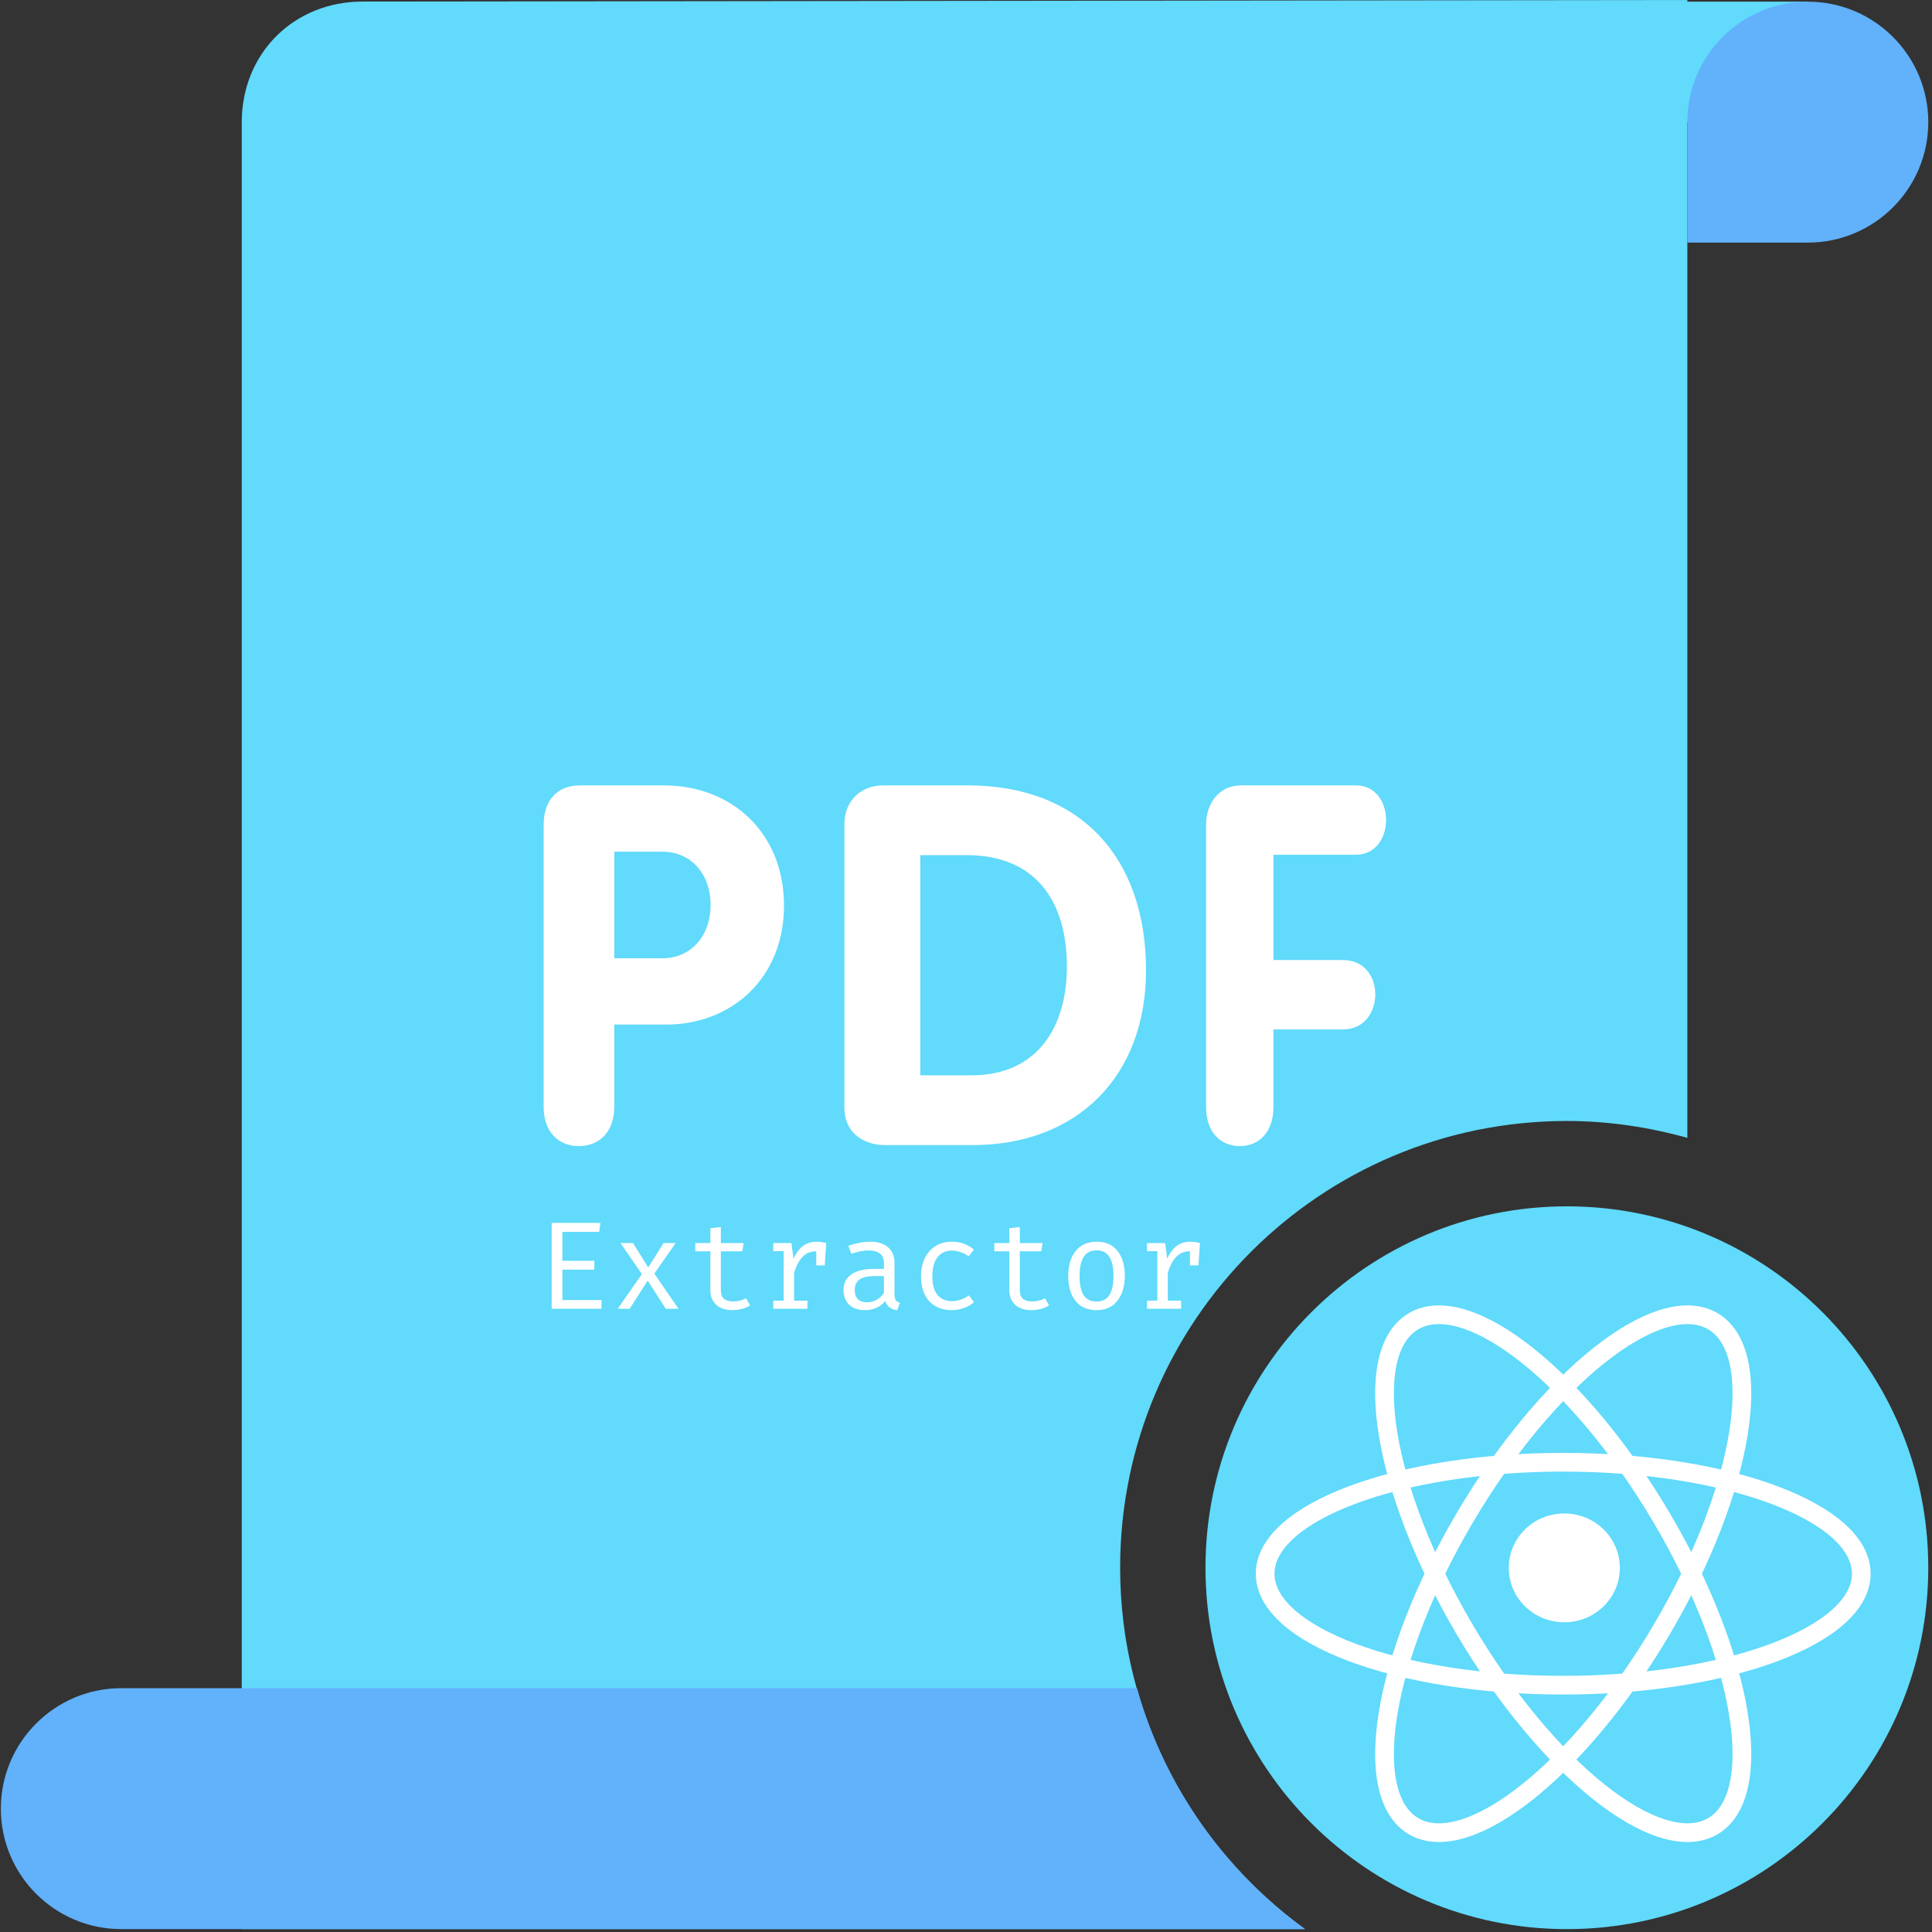 <svg width="310" height="310" viewBox="0 0 310 310" fill="none" xmlns="http://www.w3.org/2000/svg">
<rect x="0" y="0" width="310" height="310" fill="#333333" stroke="none"/>
<g clip-path="url(#clip0_203_72)">
<path d="M179.732 251.55C179.732 211.954 211.828 179.868 251.414 179.868C258.112 179.868 264.587 180.863 270.743 182.574V19.59H290.072V0.261H270.743V0C270.743 0 113.916 0.193 58.17 0.251C47.239 0.251 38.792 8.466 38.792 19.629V309.528H209.372C191.447 296.5 179.732 275.422 179.732 251.55Z" fill="#61DAFB"/>
<path d="M290.074 0.271C279.404 0.271 270.745 8.93 270.745 19.6V38.929H290.074C300.744 38.929 309.403 30.27 309.403 19.6C309.403 8.92 300.744 0.271 290.074 0.271Z" fill="#61B1FB"/>
<path d="M251.415 193.563C283.443 193.563 309.403 219.522 309.403 251.551C309.403 283.56 283.444 309.539 251.415 309.539C219.406 309.539 193.427 283.561 193.427 251.551C193.428 219.522 219.407 193.563 251.415 193.563Z" fill="#61DAFB"/>
<path d="M182.439 270.879H19.465C8.795 270.879 0.136 279.538 0.136 290.208C0.136 300.878 8.795 309.537 19.465 309.537H209.394C196.482 300.163 186.855 286.633 182.439 270.879Z" fill="#61B1FB"/>
<path d="M217.57 137.15C220.817 137.15 222.402 134.318 222.402 131.583C222.402 128.751 220.74 126.016 217.57 126.016H199.13C195.544 126.016 193.525 129.002 193.525 132.298V177.615C193.525 181.655 195.825 183.897 198.928 183.897C202.031 183.897 204.331 181.655 204.331 177.615V165.177H215.484C218.954 165.177 220.674 162.345 220.674 159.533C220.674 156.779 218.954 154.044 215.484 154.044H204.331V137.15C204.329 137.15 217.57 137.15 217.57 137.15ZM155.243 126.017H141.751C138.088 126.017 135.488 128.53 135.488 132.26V177.655C135.488 182.284 139.228 183.734 141.925 183.734H156.064C172.822 183.734 183.888 172.707 183.888 155.687C183.88 137.701 173.48 126.017 155.243 126.017ZM155.9 172.542H147.666V137.208H155.088C166.299 137.208 171.189 144.737 171.189 155.126C171.189 164.839 166.396 172.542 155.9 172.542ZM106.466 126.017H93.1C89.321 126.017 87.234 128.51 87.234 132.299V177.616C87.234 181.656 89.631 183.898 92.878 183.898C96.125 183.898 98.561 181.656 98.561 177.616V164.395H106.921C117.262 164.395 125.796 157.069 125.796 145.288C125.795 133.758 117.561 126.017 106.466 126.017ZM106.244 153.764H98.561V136.658H106.244C110.999 136.658 114.024 140.36 114.024 145.211C114.014 150.043 110.999 153.764 106.244 153.764Z" fill="white"/>
<path d="M251 260.304C255.922 260.304 259.913 256.395 259.913 251.574C259.913 246.752 255.922 242.844 251 242.844C246.077 242.844 242.087 246.752 242.087 251.574C242.087 256.395 246.077 260.304 251 260.304Z" fill="white"/>
<path d="M90.24 202.3H95.36V203.72H90.24V208.6H96.52V210H88.52V196.22H96.34L96.14 197.66H90.24V202.3ZM99.112 210L102.992 204.44L99.572 199.46H101.572L104.012 203.38L106.472 199.46H108.412L104.992 204.36L108.872 210H106.832L103.932 205.48L101.032 210H99.112ZM120.364 209.46C120.004 209.7 119.564 209.887 119.044 210.02C118.538 210.153 118.031 210.22 117.524 210.22C116.418 210.22 115.551 209.933 114.924 209.36C114.298 208.773 113.984 208.007 113.984 207.06V200.78H111.564V199.46H113.984V197.08L115.664 196.88V199.46H119.324L119.104 200.78H115.664V207.04C115.664 207.64 115.824 208.087 116.144 208.38C116.464 208.673 116.978 208.82 117.684 208.82C118.404 208.82 119.078 208.653 119.704 208.32L120.364 209.46ZM131.097 199.24C131.523 199.24 132.017 199.313 132.577 199.46L132.337 203.04H130.977V200.78H130.877C129.25 200.78 128.097 201.94 127.417 204.26V208.7H129.557V210H124.077V208.7H125.737V200.76H124.077V199.46H126.997L127.317 201.96C127.743 201.053 128.25 200.373 128.837 199.92C129.437 199.467 130.19 199.24 131.097 199.24ZM143.529 207.7C143.529 208.113 143.595 208.42 143.729 208.62C143.862 208.807 144.082 208.947 144.389 209.04L143.969 210.24C142.942 210.107 142.302 209.607 142.049 208.74C141.675 209.22 141.202 209.587 140.629 209.84C140.069 210.093 139.442 210.22 138.749 210.22C137.695 210.22 136.862 209.927 136.249 209.34C135.649 208.753 135.349 207.967 135.349 206.98C135.349 205.9 135.769 205.067 136.609 204.48C137.462 203.893 138.682 203.6 140.269 203.6H141.829V202.74C141.829 201.993 141.615 201.46 141.189 201.14C140.762 200.807 140.142 200.64 139.329 200.64C138.529 200.64 137.615 200.82 136.589 201.18L136.129 199.9C137.369 199.46 138.522 199.24 139.589 199.24C140.869 199.24 141.842 199.54 142.509 200.14C143.189 200.74 143.529 201.573 143.529 202.64V207.7ZM139.169 208.96C139.689 208.96 140.182 208.827 140.649 208.56C141.129 208.293 141.522 207.927 141.829 207.46V204.76H140.309C139.189 204.76 138.382 204.947 137.889 205.32C137.395 205.693 137.149 206.24 137.149 206.96C137.149 208.293 137.822 208.96 139.169 208.96ZM152.741 208.78C153.661 208.78 154.574 208.473 155.481 207.86L156.281 208.96C155.841 209.347 155.294 209.653 154.641 209.88C153.988 210.107 153.354 210.22 152.741 210.22C151.181 210.22 149.961 209.733 149.081 208.76C148.214 207.773 147.781 206.447 147.781 204.78C147.781 203.727 147.974 202.78 148.361 201.94C148.761 201.1 149.334 200.44 150.081 199.96C150.828 199.48 151.714 199.24 152.741 199.24C154.101 199.24 155.274 199.653 156.261 200.48L155.441 201.58C154.521 200.967 153.614 200.66 152.721 200.66C151.774 200.66 151.014 201.013 150.441 201.72C149.881 202.413 149.601 203.433 149.601 204.78C149.601 206.127 149.881 207.133 150.441 207.8C151.014 208.453 151.781 208.78 152.741 208.78ZM168.333 209.46C167.973 209.7 167.533 209.887 167.013 210.02C166.506 210.153 166 210.22 165.493 210.22C164.386 210.22 163.52 209.933 162.893 209.36C162.266 208.773 161.953 208.007 161.953 207.06V200.78H159.533V199.46H161.953V197.08L163.633 196.88V199.46H167.293L167.073 200.78H163.633V207.04C163.633 207.64 163.793 208.087 164.113 208.38C164.433 208.673 164.946 208.82 165.653 208.82C166.373 208.82 167.046 208.653 167.673 208.32L168.333 209.46ZM175.965 199.24C177.419 199.24 178.532 199.733 179.305 200.72C180.092 201.693 180.485 203.027 180.485 204.72C180.485 206.373 180.085 207.707 179.285 208.72C178.499 209.72 177.385 210.22 175.945 210.22C174.492 210.22 173.372 209.733 172.585 208.76C171.799 207.773 171.405 206.433 171.405 204.74C171.405 203.073 171.799 201.74 172.585 200.74C173.385 199.74 174.512 199.24 175.965 199.24ZM175.965 200.62C175.045 200.62 174.359 200.96 173.905 201.64C173.452 202.32 173.225 203.353 173.225 204.74C173.225 206.127 173.445 207.16 173.885 207.84C174.339 208.507 175.025 208.84 175.945 208.84C176.865 208.84 177.545 208.507 177.985 207.84C178.439 207.16 178.665 206.12 178.665 204.72C178.665 203.333 178.439 202.307 177.985 201.64C177.545 200.96 176.872 200.62 175.965 200.62ZM191.058 199.24C191.484 199.24 191.978 199.313 192.538 199.46L192.298 203.04H190.938V200.78H190.838C189.211 200.78 188.058 201.94 187.378 204.26V208.7H189.518V210H184.038V208.7H185.698V200.76H184.038V199.46H186.958L187.278 201.96C187.704 201.053 188.211 200.373 188.798 199.92C189.398 199.467 190.151 199.24 191.058 199.24Z" fill="white"/>
</g>
<path d="M250.826 270.397C277.24 270.397 298.652 262.389 298.652 252.511C298.652 242.633 277.24 234.625 250.826 234.625C224.412 234.625 203 242.633 203 252.511C203 262.389 224.412 270.397 250.826 270.397Z" stroke="white" stroke-width="3"/>
<path d="M235.012 261.454C248.219 283.859 266.005 298.018 274.739 293.079C283.473 288.14 279.847 265.973 266.641 243.568C253.434 221.163 235.647 207.004 226.913 211.943C218.179 216.882 221.805 239.049 235.012 261.454Z" stroke="white" stroke-width="3"/>
<path d="M235.012 243.568C221.805 265.973 218.179 288.14 226.913 293.079C235.647 298.018 253.434 283.859 266.64 261.454C279.847 239.049 283.473 216.882 274.739 211.943C266.005 207.004 248.218 221.163 235.012 243.568Z" stroke="white" stroke-width="3"/>
<defs>
<clipPath id="clip0_203_72">
<rect width="309.539" height="309.539" fill="white"/>
</clipPath>
</defs>
</svg>

